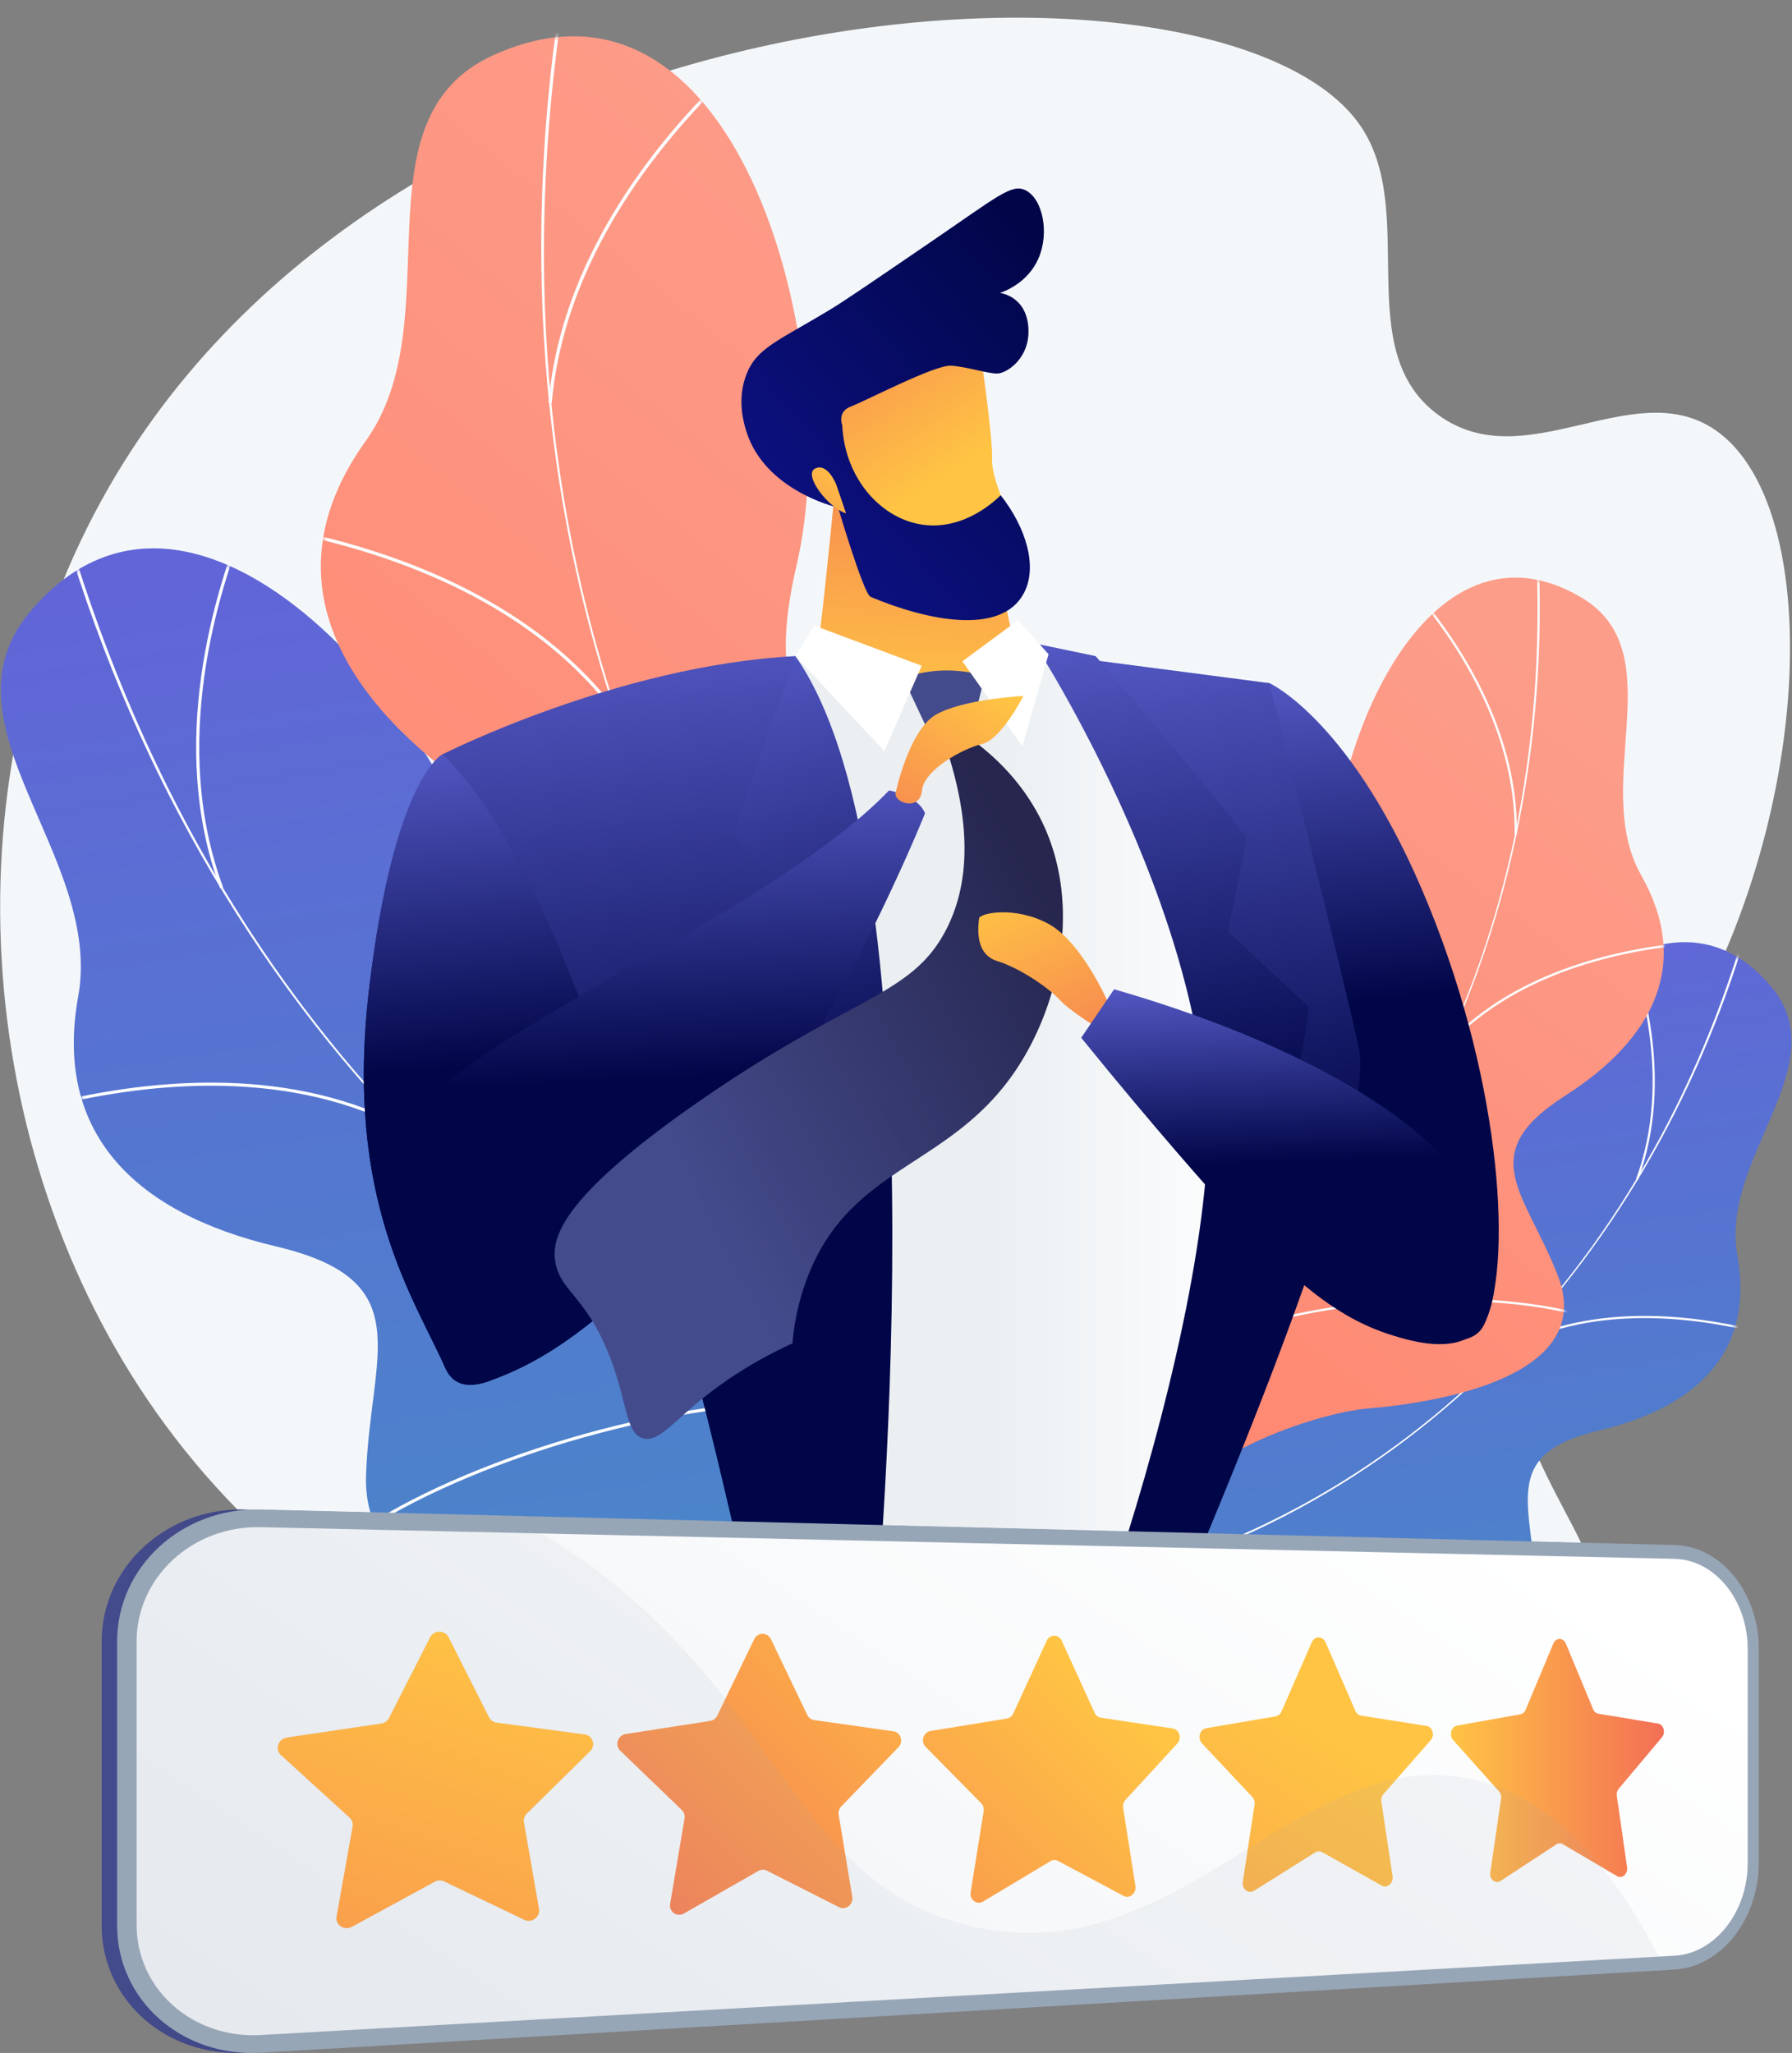 <svg width="419" height="480" fill="none" xmlns="http://www.w3.org/2000/svg"><rect width="100%" height="100%" fill="#808080" stroke="none"/><g clip-path="url(#a)"><path d="M317.934 29.185c14.057 20.122-2.425 52.745 18.431 67.878 20.293 14.73 45.241-9.416 64.374 3.265 28.383 18.811 23.201 104.884-18.298 158.364-12.479 16.082-22.907 22.347-27.527 40.529-9.916 39.058 24.937 62.295 18.305 81.608-14.936 43.494-244.611 79.991-336.762-50.724-43.04-61.049-49.482-149.205-11.02-216.161C94.914-7.038 286.39-15.964 317.933 29.185z" fill="#F4F7FA"/><path d="M233.292 381.779c3.139-1.369 8.759-7.11 9.609-9.212 5.644-13.98 17.908-39.471 12.58-54.489-.919-2.565-13.278-1.602-15.612-3.52-8.035-1.3-10.901-1.252-17.931-6.241-20.755-14.727 3.483-60.721-40.517-61.647-32.228-.678-54.229 16.741-64.36-30.046S46.306 96.814 7.164 142.861c-22.466 26.428 17.068 57.245 11.115 90.16-5.663 31.283 12.464 50.424 46.266 58.403 33.801 7.979 21.947 25.087 21.044 53.516-1.082 34.149 48.52 25.748 71.101 19.915 18.179-4.702 67.632-4.396 76.602 16.924z" fill="url(#b)"/><mask id="c" style="mask-type:luminance" maskUnits="userSpaceOnUse" x="0" y="128" width="257" height="254"><path d="M233.292 381.779c3.139-1.369 8.759-7.11 9.609-9.212 5.644-13.98 17.908-39.471 12.58-54.489-.919-2.565-13.278-1.602-15.612-3.52-8.035-1.3-10.901-1.252-17.931-6.241-20.755-14.727 3.483-60.721-40.517-61.647-32.228-.678-54.229 16.741-64.36-30.046S46.306 96.814 7.164 142.861c-22.466 26.428 17.068 57.245 11.115 90.16-5.663 31.283 12.464 50.424 46.266 58.403 33.801 7.979 21.947 25.087 21.044 53.516-1.082 34.149 48.52 25.748 71.101 19.915 18.179-4.702 67.632-4.396 76.602 16.924z" fill="#fff"/></mask><g style="mix-blend-mode:soft-light" fill="#FCFDFE" mask="url(#c)"><path d="m249.162 346.757.124-.716C138.8 326.957 51.61 244.39 16.048 125.175l-.698.208c16.853 56.499 46.49 106.646 85.713 145.017 41.224 40.34 92.433 66.743 148.099 76.357z"/><path d="M83.513 359.081c25.32-17.295 72.055-31.135 104.177-30.835v-.729c-32.251-.306-79.171 13.591-104.596 30.964l.42.6zM227.517 342.764l.318-.657c-15.023-7.29-25.783-21.897-31.98-43.411-4.545-15.776-6.582-34.829-6.039-56.632l-.728-.018c-.539 21.878 1.501 41.006 6.067 56.852 6.257 21.721 17.144 36.479 32.362 43.866zM95.703 264.737l.35-.637c-27.607-15.2-60.582-11.841-83.382-6.344l.172.707c22.674-5.466 55.45-8.819 82.86 6.274zM51.489 207.724l.682-.253c-12.335-33.295-1.463-68.944 6.115-87.23l-.672-.279c-7.62 18.386-18.548 54.234-6.125 87.762z"/></g><path d="M222.118 340.408c3.583.115 11.48-2.794 13.225-4.401 11.617-10.692 34.668-29.301 36.364-45.907.289-2.836-11.843-7.477-13.185-10.341-7.016-4.836-9.75-6.079-14.163-13.954-13.025-23.25 30.556-55.885-10.659-76.513-30.188-15.11-58.821-8.504-47.404-57.319 11.417-48.816-13.157-145.112-70.86-119.113-33.12 14.917-9.548 61.818-29.957 90.291-19.394 27.057-10.845 53.302 17.554 76.025 28.399 22.723 9.502 33.594-4.113 60.085-16.353 31.823 34.355 46.145 58.33 50.76 19.301 3.711 65.953 26.203 64.868 50.387z" fill="url(#d)"/><mask id="e" style="mask-type:luminance" maskUnits="userSpaceOnUse" x="75" y="8" width="197" height="333"><path d="M222.118 340.408c3.583.115 11.48-2.794 13.225-4.401 11.617-10.692 34.668-29.301 36.364-45.907.289-2.836-11.843-7.477-13.185-10.341-7.016-4.836-9.75-6.079-14.163-13.954-13.025-23.25 30.556-55.885-10.659-76.513-30.188-15.11-58.821-8.504-47.404-57.319 11.417-48.816-13.157-145.112-70.86-119.113-33.12 14.917-9.548 61.818-29.957 90.291-19.394 27.057-10.845 53.302 17.554 76.025 28.399 22.723 9.502 33.594-4.113 60.085-16.353 31.823 34.355 46.145 58.33 50.76 19.301 3.711 65.953 26.203 64.868 50.387z" fill="#fff"/></mask><g style="mix-blend-mode:soft-light" fill="#FCFDFE" mask="url(#e)"><path d="m252.859 314.404.437-.622C157.331 246.123 111.901 128.879 131.775.116l-.755-.113c-9.418 61.02-3.888 121.768 15.99 175.677 20.899 56.668 57.506 104.643 105.849 138.724z"/><path d="M90.602 251.704c31.723-5.004 82.148 2.888 112.407 17.591l.333-.686c-30.377-14.761-81.006-22.682-112.858-17.658l.118.753zM234.172 300.909l.594-.477c-10.94-13.643-14.564-32.296-10.77-55.429 2.783-16.966 9.413-35.905 19.711-56.291l-.681-.345c-10.331 20.457-16.989 39.47-19.781 56.512-3.831 23.36-.155 42.212 10.927 56.03zM144.486 167.909l.613-.445c-19.294-26.77-51.998-38.392-76.04-43.429l-.154.747c23.908 5.016 56.426 16.556 75.581 43.127zM128.248 94.135l.765.066c3.276-37.04 29.565-65.885 44.945-79.784l-.511-.567c-15.461 13.967-41.9 42.98-45.199 80.285z"/></g><path d="M255.811 397.666c-2.195-.957-6.122-4.973-6.721-6.442-3.949-9.781-12.532-27.612-8.801-38.12.639-1.794 9.29-1.12 10.918-2.464 5.621-.911 7.626-.877 12.551-4.367 14.519-10.301-2.437-42.475 28.342-43.124 22.546-.475 37.936 11.712 45.023-21.019 7.086-32.73 49.496-83.81 76.88-51.599 15.715 18.487-11.939 40.043-7.775 63.071 3.956 21.888-8.725 35.273-32.365 40.855-23.64 5.582-15.353 17.553-14.724 37.44.765 23.888-33.946 18.01-49.737 13.928-12.722-3.283-47.317-3.07-53.591 11.841z" fill="url(#f)"/><mask id="g" style="mask-type:luminance" maskUnits="userSpaceOnUse" x="239" y="220" width="180" height="178"><path d="M255.811 397.666c-2.195-.957-6.122-4.973-6.721-6.442-3.949-9.781-12.532-27.612-8.801-38.12.639-1.794 9.29-1.12 10.918-2.464 5.621-.911 7.626-.877 12.551-4.367 14.519-10.301-2.437-42.475 28.342-43.124 22.546-.475 37.936 11.712 45.023-21.019 7.086-32.73 49.496-83.81 76.88-51.599 15.715 18.487-11.939 40.043-7.775 63.071 3.956 21.888-8.725 35.273-32.365 40.855-23.64 5.582-15.353 17.553-14.724 37.44.765 23.888-33.946 18.01-49.737 13.928-12.722-3.283-47.317-3.07-53.591 11.841z" fill="#fff"/></mask><g style="mix-blend-mode:soft-light" fill="#FCFDFE" mask="url(#g)"><path d="m244.708 373.163-.087-.501c77.295-13.35 138.283-71.107 163.162-154.503l.488.153c-11.786 39.523-32.522 74.603-59.955 101.445-28.844 28.215-64.668 46.686-103.608 53.406z"/><path d="M360.585 381.789c-17.712-12.104-50.404-21.78-72.876-21.57v-.51c22.561-.21 55.383 9.506 73.162 21.659l-.286.421zM259.85 370.374l-.223-.459c10.509-5.1 18.037-15.317 22.373-30.367 3.179-11.036 4.592-24.364 4.223-39.617l.509-.012c.377 15.306-1.05 28.685-4.244 39.77-4.376 15.195-11.994 25.515-22.638 30.685zM352.066 315.793l-.245-.447c19.313-10.633 42.379-8.282 58.328-4.439l-.119.496c-15.873-3.823-38.801-6.165-57.964 4.39zM382.984 275.91l-.478-.177c8.63-23.292 1.024-48.23-4.276-61.021l.47-.196c5.332 12.862 12.978 37.939 4.284 61.394z"/></g><path d="M271.061 359.531c-2.5-.187-7.776-2.796-8.878-4.044-7.286-8.302-21.935-22.959-21.887-34.636.009-1.989 8.793-4.321 9.939-6.212 5.239-2.843 7.234-3.504 10.889-8.653 10.788-15.203-17.098-41.144 13.102-52.427 22.122-8.266 41.546-1.543 37.235-36.346-4.312-34.803 19.956-99.966 58.162-77.591 21.928 12.839 2.045 43.71 14.125 65.032 11.479 20.261 3.58 37.881-17.862 51.582-21.442 13.7-9.107 22.652-1.607 42.1 9.009 23.351-27.326 29.541-44.346 30.97-13.705 1.144-47.827 13.317-48.872 30.225z" fill="url(#h)"/><mask id="i" style="mask-type:luminance" maskUnits="userSpaceOnUse" x="240" y="135" width="150" height="225"><path d="M271.061 359.531c-2.5-.187-7.776-2.796-8.878-4.044-7.286-8.302-21.935-22.959-21.887-34.636.009-1.989 8.793-4.321 9.939-6.212 5.239-2.843 7.234-3.504 10.889-8.653 10.788-15.203-17.098-41.144 13.102-52.427 22.122-8.266 41.546-1.543 37.235-36.346-4.312-34.803 19.956-99.966 58.162-77.591 21.928 12.839 2.045 43.71 14.125 65.032 11.479 20.261 3.58 37.881-17.862 51.582-21.442 13.7-9.107 22.652-1.607 42.1 9.009 23.351-27.326 29.541-44.346 30.97-13.705 1.144-47.827 13.317-48.872 30.225z" fill="#fff"/></mask><g style="mix-blend-mode:soft-light" fill="#FCFDFE" mask="url(#i)"><path d="m251.614 339.156-.258-.467c71.785-39.923 112.097-118.106 107.847-209.141l.533-.026c2.014 43.144-6.349 84.988-24.184 121.007-18.75 37.867-47.771 68.513-83.938 88.627z"/><path d="M369.137 307.606c-21.694-5.84-57.355-4.099-79.495 3.878l-.181-.5c22.228-8.01 58.031-9.756 79.815-3.894l-.139.516zM265.615 331.157l-.377-.377c8.623-8.675 12.53-21.378 11.611-37.754-.673-12.007-3.878-25.672-9.525-40.62l.499-.187c5.663 15 8.878 28.716 9.559 40.778.927 16.534-3.031 29.373-11.767 38.16zM337.885 245.318l-.397-.355c15.415-17.19 39.031-22.843 56.121-24.559l.052.531c-16.998 1.705-40.475 7.321-55.776 24.383zM354.668 195.2l-.534-.009c.476-26.007-15.666-48.027-25.33-58.838l.398-.357c9.715 10.871 25.942 33.015 25.466 59.204z"/></g><path d="m265.281 156.421-27.903-4.642-16.683 9.991-28.117-9.234s-24.817 3.289-25.356 3.118l26.554 247.372c7.142 3.909 16.29 6.866 27.857 7.324 9.514.381 19.043-.105 28.469-1.452 7.941-18.355 31.292-74.903 44.251-133.568 15.782-71.442-29.072-118.909-29.072-118.909z" fill="url(#j)"/><path d="M103.451 176.381s-11.336 5.595-17.161 54.918c-5.826 49.324 10.714 72.373 17.79 88.469 7.076 16.096 40.357-20.418 54.658-34.384 14.3-13.965-32.301-109.929-55.287-109.003z" fill="url(#k)"/><path d="M103.451 176.381s-11.336 5.595-17.161 54.918c-5.826 49.324 10.714 72.373 17.79 88.469 7.076 16.096 40.357-20.418 54.658-34.384 14.3-13.965-32.301-109.929-55.287-109.003z" fill="url(#l)"/><path d="M289.538 172.53c.02-.748 7.289-12.808 7.289-12.808s19.708 8.919 37.21 51.996c17.502 43.077 19.549 84.912 12.9 98.135-6.649 13.222-50.608-12.988-59.317-31.338-8.709-18.35 1.918-105.985 1.918-105.985z" fill="url(#m)"/><path d="M317.609 244.466c-6.055-26.697-20.782-84.744-20.782-84.744l-51.66-6.753s43.125 66.513 38.244 122.361c-4.159 47.588-30.413 115.213-38.089 134.178a150.362 150.362 0 0 0 16.76-2.831c9.129-22.848 61.123-137.54 55.527-162.211z" fill="url(#n)"/><path d="M195.847 108.239s-3.729 38.64-4.889 45.113l31.246 12.064 15.854-10.53-9.067-41.541-33.144-5.106z" fill="url(#o)"/><path d="M228.349 77.956c.518.383 3.911 25.214 3.622 29.357-.29 4.143 4.076 13.479 4.076 13.479s-13.9 8.055-21.276 6.649c-7.376-1.407-18.765-17.143-20.816-23.145-2.051-6.001 10.759-19.946 10.759-19.946l23.635-6.394z" fill="url(#p)"/><path d="M195.974 118.695s5.945 20.159 7.575 20.848c13.129 5.542 30.542 9.159 35.848-.847 3.285-6.192.536-15.328-5.429-22.919-.969.986-8.265 8.187-18.015 6.932-9.972-1.285-18.448-10.904-19.022-23.277 0 0-1.272-3.174 2.034-4.397 3.306-1.223 19.645-9.796 23.43-9.534 3.785.261 8.572 1.873 10.785 1.836 2.213-.037 7.841-3.623 7.262-10.911-.578-7.29-6.644-7.927-6.644-7.927.994-.339 6.499-2.318 9.006-8.056 2.644-6.047.983-14.04-3.069-15.984-3.214-1.546-6.48 1.444-22.15 12.147-13.389 9.144-20.082 13.716-23.327 15.684-12.245 7.422-17.296 8.975-19.734 15.26-2.274 5.845-.595 11.401-.087 13.085 4.166 13.78 20.437 17.804 21.537 18.06z" fill="url(#q)"/><path d="M195.53 113.293s-2.017-5.161-4.927-3.754c-2.909 1.406 3.026 9.206 7.218 10.484l-2.291-6.73z" fill="url(#r)"/><path d="M287.115 217.793s4.327-21.05 4.396-21.817c.055-.597-24.428-30.113-35.343-42.575l-14.368-2.995s44.977 69.075 40.102 124.924c-3 34.322-15.978 79.067-26.705 108.463 45.236-92.202 50.841-148.355 50.841-148.355l-18.923-17.645z" fill="url(#s)"/><path d="m218.204 173.44-6.945-14.768s7.628-3.817 19.037-.656l-3.555 14.144a4.508 4.508 0 0 1-6.652 3.297 4.509 4.509 0 0 1-1.885-2.017z" fill="url(#t)"/><path d="m225.022 154.626 14.017 19.822 6.128-21.479-7.109-7.972-13.036 9.629zM190.439 146.293l-4.457 7.108 20.787 22.198 8.739-19.945-25.069-9.361z" fill="#fff"/><path d="M185.982 153.401c-41.508 2.157-82.531 22.981-82.531 22.981 34.838 32.932 64.299 160.821 75.428 214.673 4.852 5.573 12.373 11.893 23.418 15.752 12.794-103.456-16.315-253.406-16.315-253.406z" fill="url(#u)"/><path d="M204.328 383.793s17.614-179.115-18.346-230.392l-14.568 41.377 18.416 23.015-13.29 22.248s30.947 56.145 27.788 143.752z" fill="url(#v)"/><path d="M103.497 316.766c-.351-.817-18.404-41.081-3.502-59.07 14.902-17.989 82.04-45.852 107.883-72.89 0 0 6.815 1.189 8.404 5.369 0 0-45.59 114.535-102.812 133.009.006 0-6.33 2.08-9.973-6.418z" fill="url(#w)"/><path d="M220.128 171.627c8.451 23.233 5.511 37.249 1.034 45.848-8.146 15.652-22.436 15.387-58.469 40.561-31.555 22.04-33.565 31.305-32.908 36.538.918 7.41 7.374 8.233 13.019 23.247 3.929 10.455 3.545 17.357 7.558 18.46 3.322.919 6.383-3.044 12.634-8.265 5.02-4.195 12.264-9.349 22.294-13.928a56.086 56.086 0 0 1 3.619-15.741c10.363-26.491 34.157-25.255 49.499-49.516 9.262-14.648 14.135-36.525 5.941-55.151-5.188-11.785-14.117-18.884-19.636-22.518l-4.585.465z" fill="url(#x)"/><path style="mix-blend-mode:multiply" opacity=".3" d="M244.333 193.688a50.158 50.158 0 0 0-1.446-2.968c2.277 18.384 1.123 38.984-11.412 53.354-16.71 19.155-40.521 12.197-60.352 27.618-11.677 9.081-22.429 26.282-23.863 61.104.722 1.88 1.604 3.083 3.087 3.49 3.321.918 6.384-3.044 12.633-8.265 5.021-4.197 12.265-9.349 22.295-13.929a56.037 56.037 0 0 1 3.619-15.74c10.363-26.492 34.156-25.255 49.499-49.517 9.262-14.651 14.135-36.521 5.94-55.147z" fill="url(#y)"/><path d="M209.37 185.573s3.046-14.772 9.444-18.464c6.398-3.692 20.47-4.378 20.47-4.378s-5.178 10.18-9.657 11.221c-4.478 1.041-13.605 6.075-14.041 10.854-.437 4.778-6.216 3.069-6.216.767z" fill="url(#z)"/><path d="M259.235 234.671s-6.214-14.387-14.068-18.656c-7.853-4.269-16.108-2.521-16.235-1.291-.127 1.231-1.321 8.266 4.211 9.974 5.532 1.708 12.291 6.489 14.528 8.977 2.238 2.487 8.497 6.365 8.497 6.365l3.067-5.369z" fill="url(#A)"/><path d="m260.499 231.299-7.689 11.337c8.902 10.99 16.59 20.06 22.346 26.735 23.419 27.138 35.322 38.279 50.806 42.963 4.333 1.311 13.587 3.979 19.083-.743.807-.691 3.132-2.918 4.096-8.643 2.091-12.427-5.236-23.499-7.685-27.199-10.24-15.479-39.832-32.597-80.957-44.45z" fill="url(#B)"/><path d="m387.922 361.236-330.63-8.309c-18.333-.46-33.52 13.357-33.52 30.873v66.395c0 17.516 15.192 30.823 33.52 29.745l330.63-19.449c10.959-.644 19.695-11.833 19.695-25.002v-49.915c0-13.167-8.736-24.062-19.695-24.338z" fill="url(#C)"/><path d="m391.535 361.236-330.629-8.309c-18.331-.46-33.52 13.357-33.52 30.873v66.395c0 17.516 15.192 30.823 33.52 29.745l330.629-19.449c10.96-.644 19.696-11.833 19.696-25.002v-49.915c0-13.167-8.736-24.062-19.696-24.338z" fill="#97A6B7"/><path d="M60.906 475.803c-15.837.888-28.968-10.671-28.968-25.783v-66.198c0-15.112 13.131-27.113 28.968-26.758l330.629 7.405c9.49.213 17.108 9.673 17.108 21.095v50.024c0 11.42-7.612 21.138-17.108 21.67L60.906 475.803z" fill="url(#D)"/><path d="m104.911 382.845 9.422 18.655a2.359 2.359 0 0 0 1.791 1.263l20.587 2.77a2.283 2.283 0 0 1 1.279 3.905l-14.811 14.583a2.34 2.34 0 0 0-.677 2.071l3.521 20.204c.329 1.88-1.684 3.403-3.407 2.578l-18.746-8.977a2.478 2.478 0 0 0-2.251.075l-19.3 10.507c-1.827.995-3.967-.41-3.616-2.377l3.742-21.036a2.283 2.283 0 0 0-.715-2.096l-16-14.597c-1.511-1.378-.677-3.827 1.407-4.133l21.983-3.257a2.489 2.489 0 0 0 1.852-1.313l9.601-18.846c.89-1.748 3.453-1.731 4.338.021z" fill="#D8DEE8"/><path d="m180.266 383.265 8.485 17.696a2.13 2.13 0 0 0 1.612 1.2l18.557 2.639c1.705.242 2.386 2.432 1.152 3.71l-13.362 13.834a2.305 2.305 0 0 0-.612 1.965l3.179 19.179c.295 1.784-1.517 3.228-3.072 2.441l-16.884-8.55a2.128 2.128 0 0 0-2.026.069l-17.356 9.929a2.164 2.164 0 0 1-2.357-.078 2.174 2.174 0 0 1-.892-2.183l3.367-19.934a2.227 2.227 0 0 0-.643-1.99l-14.369-13.847c-1.356-1.308-.612-3.62 1.263-3.913l19.744-3.078a2.232 2.232 0 0 0 1.666-1.244l8.635-17.873a2.157 2.157 0 0 1 3.124-.891c.345.225.619.544.789.919z" fill="url(#E)"/><path d="m248.265 383.637 7.678 16.836a1.93 1.93 0 0 0 1.46 1.142l16.812 2.519c1.546.231 2.163 2.318 1.046 3.533l-12.103 13.163a2.24 2.24 0 0 0-.488.872 2.241 2.241 0 0 0-.064.997l2.879 18.258c.267 1.699-1.378 3.071-2.783 2.318l-15.285-8.163a1.84 1.84 0 0 0-1.836.061l-15.689 9.412c-1.483.889-3.214-.383-2.936-2.155l3.039-18.941a2.203 2.203 0 0 0-.582-1.891l-12.976-13.163c-1.225-1.241-.548-3.439 1.14-3.716l17.837-2.908a2.046 2.046 0 0 0 1.507-1.182l7.806-16.989c.73-1.6 2.817-1.585 3.538-.003z" fill="url(#F)"/><path d="m309.938 383.976 6.981 16.059a1.772 1.772 0 0 0 1.328 1.089l15.306 2.412c1.408.222 1.97 2.212.952 3.367l-11.02 12.551a2.23 2.23 0 0 0-.504 1.783l2.622 17.423c.244 1.621-1.25 2.926-2.533 2.206l-13.902-7.806a1.603 1.603 0 0 0-1.665.055l-14.255 8.944c-1.345.845-2.922-.37-2.665-2.058l2.755-18.043a2.155 2.155 0 0 0-.526-1.801l-11.777-12.551c-1.109-1.183-.497-3.277 1.035-3.539l16.192-2.772a1.868 1.868 0 0 0 1.367-1.126l7.096-16.202c.66-1.511 2.556-1.498 3.213.009z" fill="url(#G)"/><path d="m366.126 384.287 6.376 15.346a1.64 1.64 0 0 0 1.213 1.042l13.988 2.31c1.289.214 1.803 2.118.872 3.226l-10.074 11.99a2.187 2.187 0 0 0-.459 1.703l2.395 16.659c.224 1.552-1.142 2.797-2.314 2.106l-12.704-7.486a1.42 1.42 0 0 0-1.522.051l-13.01 8.522c-1.224.804-2.666-.36-2.43-1.97l2.515-17.227a2.144 2.144 0 0 0-.481-1.72l-10.726-12.003c-1.011-1.131-.46-3.129.942-3.378l14.765-2.64a1.717 1.717 0 0 0 1.247-1.072l6.476-15.477c.6-1.434 2.34-1.422 2.931.018z" fill="url(#H)"/><path d="M345.55 416.335c-41.038-10.482-69.005 45.333-118.162 34.108-43.432-9.916-44.657-56.544-97.305-89.664a154.438 154.438 0 0 0-11.156-6.395l-58.01-1.457c-18.332-.46-33.52 13.357-33.52 30.873v66.395c0 17.516 15.191 30.823 33.52 29.745l328.528-19.325c-14.835-30.208-30.621-40.89-43.895-44.28z" fill="#97A6B7" style="mix-blend-mode:multiply" opacity=".1"/><path d="m104.911 382.845 9.422 18.655a2.359 2.359 0 0 0 1.791 1.263l20.587 2.77a2.283 2.283 0 0 1 1.279 3.905l-14.811 14.583a2.34 2.34 0 0 0-.677 2.071l3.521 20.204c.329 1.88-1.684 3.403-3.407 2.578l-18.746-8.977a2.478 2.478 0 0 0-2.251.075l-19.3 10.507c-1.827.995-3.967-.41-3.616-2.377l3.742-21.036a2.283 2.283 0 0 0-.715-2.096l-16-14.597c-1.511-1.378-.677-3.827 1.407-4.133l21.983-3.257a2.489 2.489 0 0 0 1.852-1.313l9.601-18.846c.89-1.748 3.453-1.731 4.338.021z" fill="url(#I)"/></g><defs><linearGradient id="u" x1="143.718" y1="278.111" x2="127.131" y2="129.766" gradientUnits="userSpaceOnUse"><stop stop-color="#010648"/><stop offset="1" stop-color="#6165D7"/></linearGradient><linearGradient id="b" x1="109.783" y1="124.497" x2="192.683" y2="654.467" gradientUnits="userSpaceOnUse"><stop stop-color="#6165D7"/><stop offset="1" stop-color="#30ABBA"/></linearGradient><linearGradient id="f" x1="316.038" y1="217.685" x2="374.029" y2="588.426" gradientUnits="userSpaceOnUse"><stop stop-color="#6165D7"/><stop offset="1" stop-color="#30ABBA"/></linearGradient><linearGradient id="h" x1="383.629" y1="173.053" x2="269.88" y2="330.447" gradientUnits="userSpaceOnUse"><stop stop-color="#FC9D8A"/><stop offset="1" stop-color="#FF8871"/></linearGradient><linearGradient id="j" x1="167.214" y1="281.126" x2="297.719" y2="281.126" gradientUnits="userSpaceOnUse"><stop offset=".49" stop-color="#EBEFF2"/><stop offset="1" stop-color="#fff"/></linearGradient><linearGradient id="k" x1="115.18" y1="248.921" x2="107.636" y2="162.203" gradientUnits="userSpaceOnUse"><stop stop-color="#010648"/><stop offset="1" stop-color="#6165D7"/></linearGradient><linearGradient id="l" x1="115.18" y1="248.921" x2="107.636" y2="162.203" gradientUnits="userSpaceOnUse"><stop stop-color="#010648"/><stop offset="1" stop-color="#6165D7"/></linearGradient><linearGradient id="m" x1="310.319" y1="235.374" x2="300.897" y2="145.245" gradientUnits="userSpaceOnUse"><stop stop-color="#010648"/><stop offset="1" stop-color="#6165D7"/></linearGradient><linearGradient id="n" x1="273.904" y1="279.221" x2="250.378" y2="130.897" gradientUnits="userSpaceOnUse"><stop stop-color="#010648"/><stop offset="1" stop-color="#6165D7"/></linearGradient><linearGradient id="o" x1="214.04" y1="166.57" x2="217.109" y2="84.991" gradientUnits="userSpaceOnUse"><stop stop-color="#FFC444"/><stop offset="1" stop-color="#F36F56"/></linearGradient><linearGradient id="p" x1="222.877" y1="109.819" x2="187.074" y2="54.58" gradientUnits="userSpaceOnUse"><stop stop-color="#FFC444"/><stop offset="1" stop-color="#F36F56"/></linearGradient><linearGradient id="q" x1="255.311" y1="70.766" x2="172.453" y2="142.37" gradientUnits="userSpaceOnUse"><stop stop-color="#010648"/><stop offset="1" stop-color="#0F138F"/></linearGradient><linearGradient id="r" x1="199.574" y1="108.452" x2="171.443" y2="141.185" gradientUnits="userSpaceOnUse"><stop stop-color="#FFC444"/><stop offset="1" stop-color="#F36F56"/></linearGradient><linearGradient id="s" x1="267.136" y1="265.263" x2="245.085" y2="130.539" gradientUnits="userSpaceOnUse"><stop stop-color="#010648"/><stop offset="1" stop-color="#6165D7"/></linearGradient><linearGradient id="t" x1="211.344" y1="176.606" x2="111.257" y2="317.271" gradientUnits="userSpaceOnUse"><stop stop-color="#444B8C"/><stop offset="1" stop-color="#26264F"/></linearGradient><linearGradient id="d" x1="264.594" y1="64.68" x2="91.407" y2="279.034" gradientUnits="userSpaceOnUse"><stop stop-color="#FC9D8A"/><stop offset="1" stop-color="#FF8871"/></linearGradient><linearGradient id="v" x1="186.097" y1="266.785" x2="150.77" y2="140.076" gradientUnits="userSpaceOnUse"><stop stop-color="#010648"/><stop offset="1" stop-color="#6165D7"/></linearGradient><linearGradient id="w" x1="142.295" y1="253.017" x2="138.107" y2="171.078" gradientUnits="userSpaceOnUse"><stop stop-color="#010648"/><stop offset="1" stop-color="#6165D7"/></linearGradient><linearGradient id="x" x1="158.044" y1="269.281" x2="250.108" y2="219.498" gradientUnits="userSpaceOnUse"><stop stop-color="#444B8C"/><stop offset="1" stop-color="#26264F"/></linearGradient><linearGradient id="y" x1="164.614" y1="281.429" x2="256.678" y2="231.647" gradientUnits="userSpaceOnUse"><stop stop-color="#444B8C"/><stop offset="1" stop-color="#26264F"/></linearGradient><linearGradient id="z" x1="231.443" y1="160.826" x2="199.987" y2="207.114" gradientUnits="userSpaceOnUse"><stop stop-color="#FFC444"/><stop offset="1" stop-color="#F36F56"/></linearGradient><linearGradient id="A" x1="235.206" y1="207.465" x2="258.735" y2="260.402" gradientUnits="userSpaceOnUse"><stop stop-color="#FFC444"/><stop offset="1" stop-color="#F36F56"/></linearGradient><linearGradient id="B" x1="290.949" y1="272.136" x2="289.051" y2="223.026" gradientUnits="userSpaceOnUse"><stop stop-color="#010648"/><stop offset="1" stop-color="#6165D7"/></linearGradient><linearGradient id="C" x1="23.768" y1="416.459" x2="407.617" y2="416.459" gradientUnits="userSpaceOnUse"><stop stop-color="#444B8C"/><stop offset="1" stop-color="#26264F"/></linearGradient><linearGradient id="D" x1="117.208" y1="566.026" x2="283.443" y2="313.771" gradientUnits="userSpaceOnUse"><stop stop-color="#EBEFF2"/><stop offset="1" stop-color="#fff"/></linearGradient><linearGradient id="E" x1="229.8" y1="366.653" x2="134.88" y2="463.494" gradientUnits="userSpaceOnUse"><stop stop-color="#FFC444"/><stop offset="1" stop-color="#F36F56"/></linearGradient><linearGradient id="F" x1="264.112" y1="400.175" x2="171.238" y2="494.928" gradientUnits="userSpaceOnUse"><stop stop-color="#FFC444"/><stop offset="1" stop-color="#F36F56"/></linearGradient><linearGradient id="G" x1="312.162" y1="407.341" x2="215.971" y2="568.026" gradientUnits="userSpaceOnUse"><stop stop-color="#FFC444"/><stop offset="1" stop-color="#F36F56"/></linearGradient><linearGradient id="H" x1="339.249" y1="411.608" x2="389.05" y2="411.608" gradientUnits="userSpaceOnUse"><stop stop-color="#FFC444"/><stop offset="1" stop-color="#F36F56"/></linearGradient><linearGradient id="I" x1="112.595" y1="377.069" x2="52.208" y2="555.939" gradientUnits="userSpaceOnUse"><stop stop-color="#FFC444"/><stop offset="1" stop-color="#F36F56"/></linearGradient><clipPath id="a"><path fill="#fff" transform="translate(.028)" d="M0 0h418.843v480H0z"/></clipPath></defs></svg>